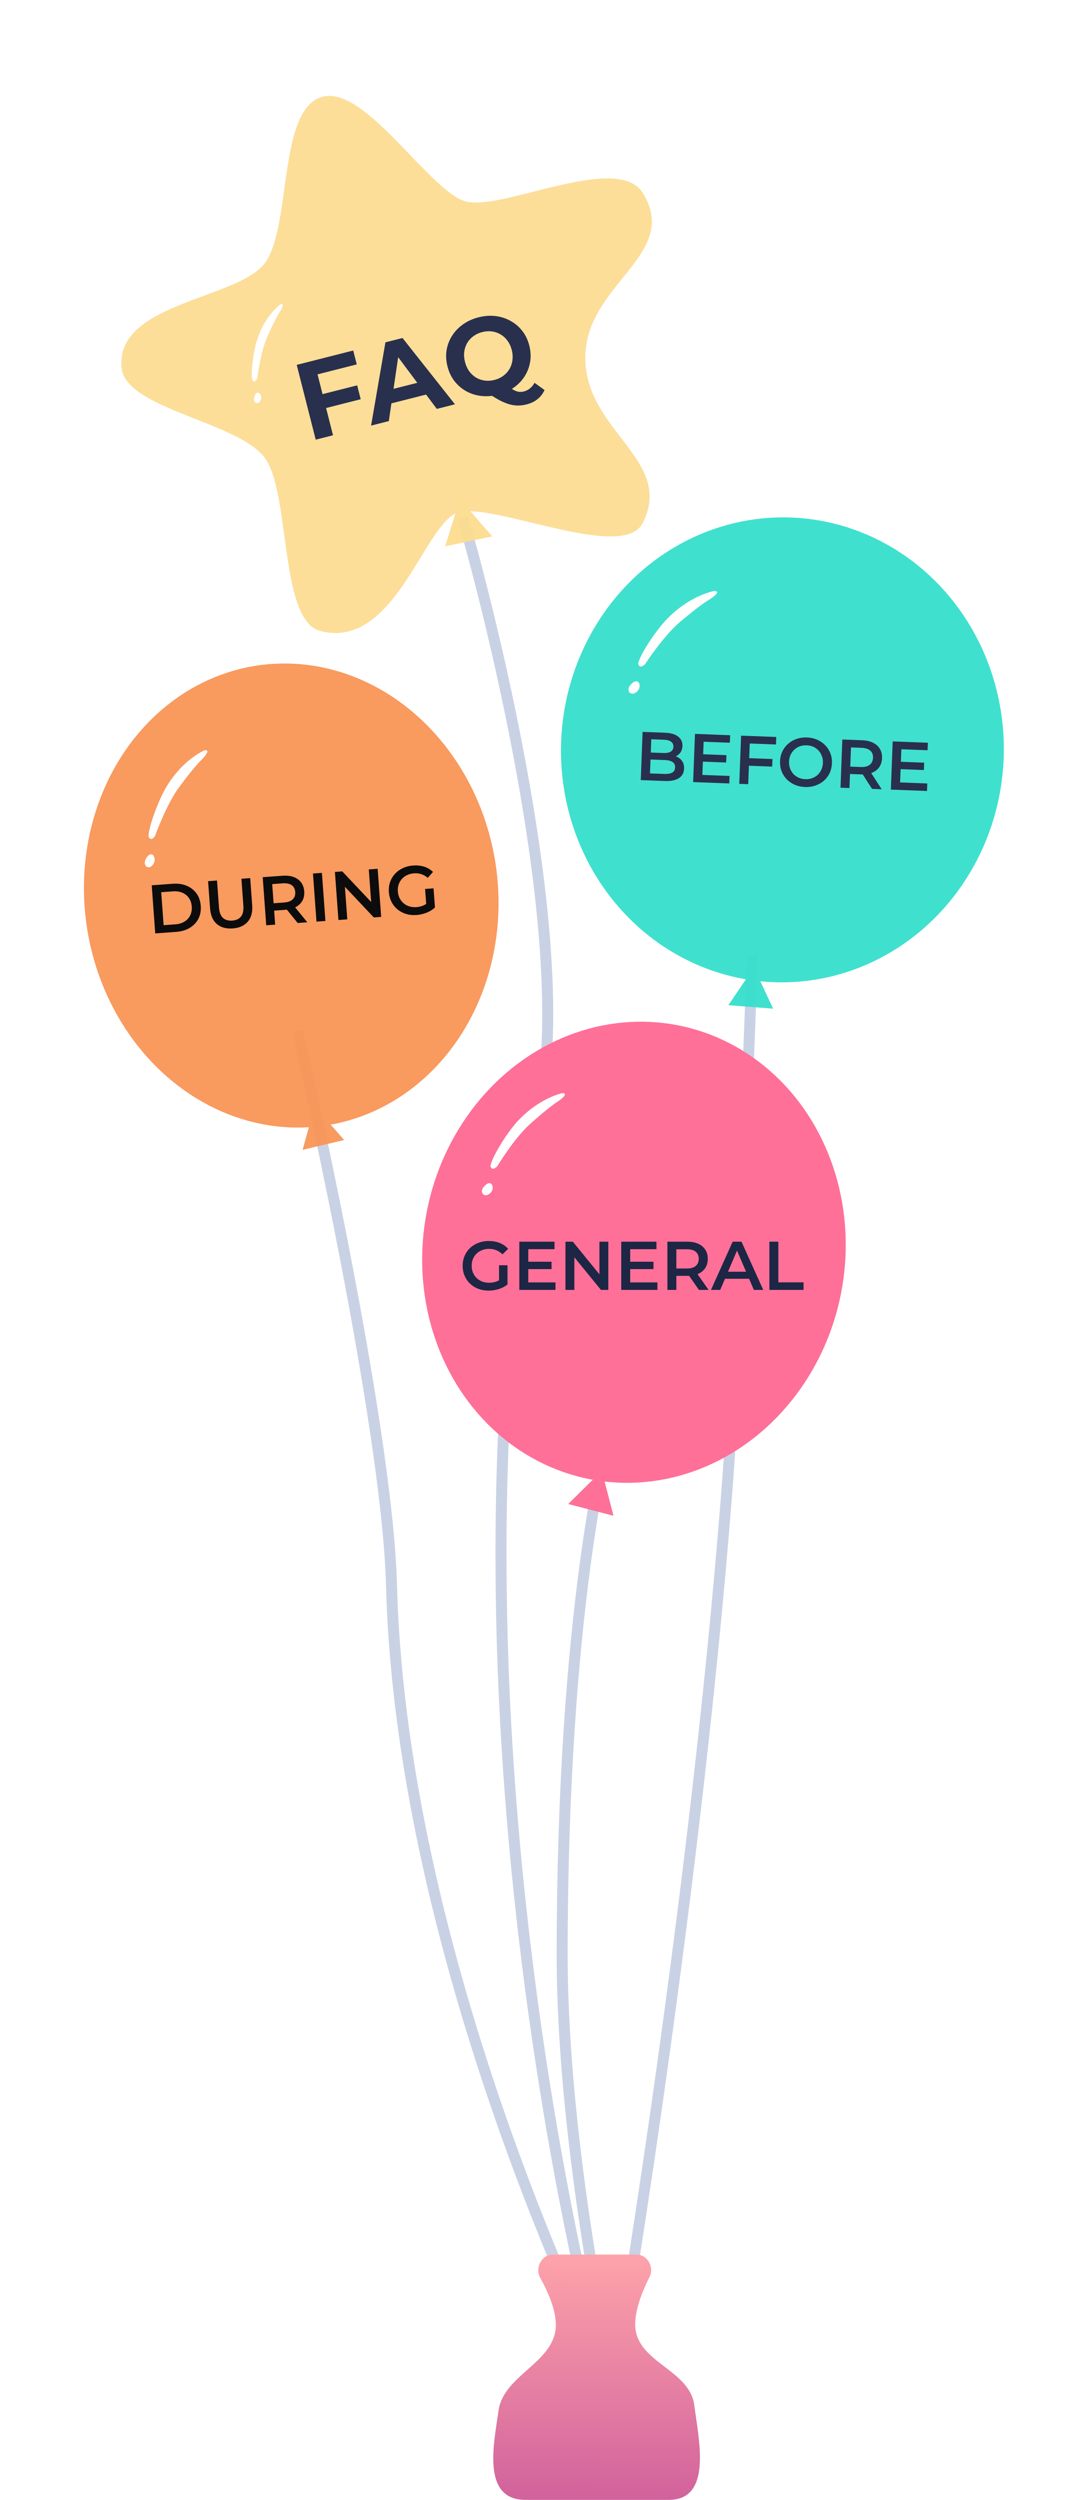 <svg width="393" height="907" viewBox="0 0 393 907" fill="none" xmlns="http://www.w3.org/2000/svg">
<path d="M220.5 522.002C220.5 522.002 204 583.123 204 709.223C204 781.212 223 866.002 223 866.002" stroke="#C9D2E5" stroke-width="4"/>
<path d="M108 374.003C108 374.003 140.466 514.148 142.081 575.406C145.817 717.148 222.788 867.522 222.788 867.522" stroke="#C9D2E5" stroke-width="4"/>
<path d="M273 346.503C273 346.503 268.339 481.979 263.77 540.921C251.602 697.903 222.44 866.308 222.44 866.308" stroke="#C9D2E5" stroke-width="4"/>
<path d="M168 188C168 188 209.529 330.145 196.081 401.065C154.081 622.558 218.081 857.08 218.081 857.08" stroke="#C9D2E5" stroke-width="4"/>
<g opacity="0.95" filter="url(#filter0_d_1072_145)">
<path d="M114.186 401.408L124.884 413.629L109.8 417.177L114.186 401.408Z" fill="#F99557"/>
<ellipse cx="75.03" cy="84.338" rx="75.03" ry="84.338" transform="matrix(0.986 -0.168 0.162 0.987 18.044 254.282)" fill="#F99557"/>
<path d="M56.335 338.656L55.06 321.202L62.69 320.645C64.585 320.507 66.274 320.751 67.757 321.378C69.24 322.005 70.427 322.937 71.32 324.176C72.213 325.414 72.723 326.914 72.852 328.676C72.979 330.421 72.692 331.98 71.99 333.351C71.287 334.706 70.247 335.801 68.871 336.637C67.495 337.473 65.86 337.96 63.965 338.098L56.335 338.656ZM59.376 335.676L63.615 335.367C64.928 335.271 66.04 334.939 66.951 334.371C67.879 333.802 68.567 333.05 69.017 332.114C69.484 331.178 69.673 330.111 69.586 328.915C69.497 327.701 69.154 326.673 68.558 325.831C67.977 324.971 67.187 324.327 66.186 323.899C65.202 323.469 64.054 323.303 62.74 323.399L58.502 323.708L59.376 335.676ZM84.458 336.852C82.064 337.027 80.137 336.491 78.675 335.244C77.23 333.996 76.415 332.1 76.229 329.557L75.51 319.709L78.751 319.472L79.462 329.196C79.593 330.991 80.07 332.268 80.894 333.027C81.735 333.784 82.862 334.111 84.275 334.008C85.688 333.905 86.747 333.418 87.452 332.548C88.157 331.677 88.444 330.344 88.313 328.549L87.603 318.825L90.794 318.592L91.514 328.441C91.699 330.984 91.16 332.979 89.895 334.425C88.647 335.869 86.835 336.679 84.458 336.852ZM96.609 335.714L95.334 318.26L102.515 317.736C104.06 317.623 105.4 317.776 106.534 318.194C107.684 318.612 108.592 319.264 109.258 320.151C109.925 321.038 110.305 322.122 110.398 323.402C110.492 324.682 110.273 325.809 109.743 326.783C109.211 327.741 108.407 328.51 107.33 329.09C106.268 329.652 104.964 329.99 103.418 330.103L98.032 330.496L99.371 328.92L99.85 335.477L96.609 335.714ZM108.028 334.88L103.152 328.869L106.618 328.616L111.519 334.625L108.028 334.88ZM99.397 329.269L97.837 327.828L103.073 327.446C104.503 327.342 105.553 326.956 106.222 326.288C106.909 325.62 107.212 324.737 107.132 323.64C107.051 322.526 106.622 321.697 105.847 321.152C105.089 320.606 103.995 320.385 102.565 320.49L97.329 320.872L98.659 319.171L99.397 329.269ZM114.846 334.382L113.571 316.928L116.813 316.691L118.088 334.145L114.846 334.382ZM122.808 333.8L121.533 316.347L124.201 316.152L136.129 328.791L134.807 328.888L133.826 315.449L137.042 315.214L138.317 332.667L135.649 332.862L123.722 320.222L125.043 320.126L126.025 333.565L122.808 333.8ZM151.165 331.979C149.802 332.079 148.531 331.955 147.353 331.606C146.19 331.24 145.155 330.689 144.249 329.953C143.342 329.2 142.616 328.292 142.07 327.229C141.525 326.166 141.204 324.986 141.11 323.69C141.015 322.393 141.16 321.18 141.546 320.048C141.931 318.917 142.518 317.922 143.308 317.062C144.113 316.185 145.073 315.488 146.188 314.972C147.302 314.439 148.541 314.123 149.904 314.024C151.383 313.915 152.731 314.059 153.946 314.455C155.178 314.85 156.235 315.483 157.118 316.354L155.219 318.498C154.488 317.866 153.711 317.422 152.891 317.164C152.085 316.889 151.209 316.786 150.261 316.855C149.347 316.922 148.51 317.133 147.751 317.49C146.991 317.846 146.349 318.319 145.824 318.909C145.299 319.499 144.906 320.179 144.644 320.95C144.4 321.72 144.31 322.554 144.376 323.451C144.44 324.332 144.649 325.136 145.003 325.862C145.374 326.587 145.862 327.211 146.469 327.735C147.074 328.243 147.77 328.618 148.556 328.861C149.343 329.105 150.201 329.192 151.132 329.124C151.997 329.061 152.818 328.867 153.596 328.543C154.39 328.201 155.129 327.679 155.813 326.977L157.835 329.261C156.974 330.059 155.951 330.694 154.766 331.165C153.595 331.618 152.395 331.89 151.165 331.979ZM154.737 329.061L154.26 322.529L157.327 322.305L157.835 329.261L154.737 329.061Z" fill="black"/>
<path d="M64.81 285.875C60.356 291.959 56.276 303.244 56.276 303.244C56.276 303.244 54.936 305.561 53.937 303.666C53.618 300.895 57.297 290.604 60.457 285.363C64.578 278.529 69.89 274.294 74.121 272.258C77.045 271.73 73.281 275.523 73.281 275.523C73.281 275.523 70.688 277.844 64.81 285.875Z" fill="white"/>
<path d="M55.934 310.916C56.396 312.13 55.986 313.343 55.02 314.236C54.355 314.862 53.105 314.923 52.644 313.708C52.182 312.494 53.133 311.062 53.95 310.274C54.564 309.794 55.473 309.701 55.934 310.916Z" fill="white"/>
</g>
<g opacity="0.95">
<path d="M273.576 351.023L280.55 365.969L264.316 364.699L273.576 351.023Z" fill="#37DECD"/>
<ellipse cx="283.921" cy="272.064" rx="80.354" ry="84.362" transform="rotate(2.18 283.921 272.064)" fill="#37DECD"/>
<path d="M232.522 283.03L233.188 265.542L241.382 265.854C243.48 265.934 245.063 266.411 246.131 267.286C247.199 268.144 247.707 269.264 247.654 270.646C247.619 271.579 247.372 272.37 246.913 273.02C246.455 273.653 245.853 274.139 245.106 274.477C244.377 274.8 243.588 274.945 242.738 274.912L243.222 274.03C244.205 274.068 245.08 274.284 245.849 274.681C246.619 275.06 247.215 275.6 247.639 276.3C248.079 277 248.28 277.859 248.241 278.875C248.184 280.373 247.565 281.517 246.385 282.306C245.204 283.095 243.481 283.447 241.216 283.361L232.522 283.03ZM235.867 280.605L241.113 280.805C242.329 280.851 243.269 280.687 243.934 280.312C244.598 279.937 244.948 279.308 244.981 278.425C245.014 277.559 244.714 276.914 244.079 276.49C243.446 276.048 242.521 275.805 241.305 275.758L235.809 275.549L235.905 273.026L240.751 273.211C241.884 273.254 242.758 273.087 243.372 272.71C244.004 272.334 244.335 271.746 244.365 270.946C244.396 270.13 244.111 269.511 243.51 269.088C242.926 268.665 242.068 268.432 240.935 268.389L236.338 268.214L235.867 280.605ZM254.914 273.65L263.607 273.98L263.506 276.653L254.812 276.323L254.914 273.65ZM254.878 281.154L264.746 281.529L264.642 284.252L251.527 283.753L252.192 266.266L264.958 266.752L264.855 269.475L255.336 269.112L254.878 281.154ZM271.595 275.06L280.314 275.392L280.209 278.14L271.49 277.808L271.595 275.06ZM271.51 284.514L268.263 284.39L268.928 266.903L281.694 267.389L281.59 270.112L272.072 269.749L271.51 284.514ZM292.159 285.55C290.793 285.498 289.544 285.225 288.412 284.732C287.28 284.238 286.304 283.576 285.486 282.744C284.667 281.895 284.045 280.921 283.62 279.821C283.196 278.704 283.008 277.496 283.058 276.197C283.107 274.898 283.386 273.716 283.893 272.651C284.401 271.57 285.095 270.645 285.975 269.878C286.856 269.094 287.879 268.5 289.045 268.094C290.212 267.688 291.469 267.51 292.818 267.562C294.184 267.614 295.424 267.886 296.54 268.379C297.672 268.872 298.647 269.543 299.465 270.392C300.284 271.223 300.906 272.198 301.331 273.315C301.756 274.415 301.944 275.615 301.894 276.914C301.845 278.213 301.566 279.403 301.058 280.484C300.55 281.566 299.856 282.49 298.976 283.257C298.096 284.024 297.073 284.611 295.907 285.017C294.757 285.423 293.508 285.601 292.159 285.55ZM292.242 282.701C293.125 282.734 293.947 282.616 294.707 282.344C295.468 282.073 296.134 281.673 296.704 281.144C297.276 280.599 297.725 279.966 298.053 279.244C298.398 278.507 298.587 277.688 298.622 276.789C298.656 275.89 298.529 275.068 298.24 274.323C297.969 273.562 297.569 272.896 297.04 272.326C296.512 271.739 295.879 271.281 295.141 270.953C294.403 270.624 293.593 270.443 292.71 270.41C291.827 270.376 291.005 270.495 290.245 270.766C289.5 271.038 288.834 271.446 288.246 271.991C287.676 272.52 287.218 273.153 286.873 273.89C286.546 274.612 286.365 275.422 286.33 276.321C286.297 277.204 286.416 278.026 286.687 278.787C286.975 279.548 287.383 280.223 287.911 280.81C288.44 281.38 289.073 281.83 289.811 282.158C290.549 282.486 291.359 282.667 292.242 282.701ZM305.004 285.788L305.669 268.301L312.864 268.575C314.413 268.634 315.728 268.934 316.808 269.476C317.905 270.018 318.735 270.766 319.299 271.722C319.863 272.677 320.121 273.796 320.072 275.079C320.023 276.361 319.681 277.457 319.046 278.367C318.412 279.26 317.527 279.935 316.392 280.393C315.275 280.834 313.941 281.025 312.393 280.966L306.996 280.761L308.501 279.342L308.251 285.912L305.004 285.788ZM316.445 286.224L312.265 279.71L315.738 279.842L319.943 286.357L316.445 286.224ZM308.488 279.691L307.098 278.087L312.344 278.287C313.777 278.342 314.863 278.074 315.602 277.485C316.358 276.897 316.758 276.053 316.799 274.954C316.842 273.838 316.508 272.967 315.798 272.339C315.105 271.712 314.042 271.372 312.61 271.317L307.363 271.118L308.873 269.574L308.488 279.691ZM326.663 276.38L335.357 276.711L335.255 279.384L326.562 279.053L326.663 276.38ZM326.628 283.884L336.496 284.26L336.392 286.983L323.277 286.484L323.942 268.997L336.708 269.482L336.604 272.205L327.086 271.843L326.628 283.884Z" fill="#1D2644"/>
<path d="M246.626 225.771C240.726 230.787 234.085 240.968 234.085 240.968C234.085 240.968 232.205 242.953 231.587 240.89C231.858 238.114 237.871 228.821 242.257 224.358C247.976 218.539 254.36 215.511 259.154 214.406C262.277 214.502 257.583 217.423 257.583 217.423C257.583 217.423 254.413 219.149 246.626 225.771Z" fill="white"/>
<path d="M232.074 248.398C232.286 249.682 231.602 250.783 230.415 251.454C229.595 251.926 228.295 251.724 228.083 250.44C227.872 249.156 229.159 247.955 230.171 247.355C230.906 247.015 231.862 247.114 232.074 248.398Z" fill="white"/>
</g>
<g opacity="0.95">
<path d="M166.849 181.078L178.612 194.611L161.554 198.21L166.849 181.078Z" fill="#FCDC8F"/>
<path opacity="0.95" d="M116.475 35.259C132.054 30.048 155.731 69.346 168.896 73.059C182.061 76.772 224.112 55.06 233.34 70.122C247.088 92.56 212.181 103.079 212.396 130.059C212.608 156.596 244.869 167.016 233.193 189.826C225.906 204.06 177.944 181.674 165.896 186.055C153.848 190.436 143.055 235.965 116.236 228.944C101.396 225.059 105.452 180.023 96.396 166.559C87.34 153.095 45.556 148.559 44.1 133.416C41.807 109.559 87.04 108.678 96.396 95.059C105.752 81.44 100.896 40.469 116.475 35.259Z" fill="#FCDC8F"/>
<path d="M116.588 143.117L129.614 139.809L130.894 144.849L117.868 148.157L116.588 143.117ZM120.844 157.925L114.564 159.52L107.671 132.382L128.18 127.173L129.46 132.213L115.232 135.827L120.844 157.925ZM134.66 154.416L139.863 124.206L146.066 122.63L165.093 146.687L158.503 148.361L142.492 126.922L144.974 126.292L141.095 152.782L134.66 154.416ZM139.231 147.065L139.686 141.873L153.643 138.328L156.56 142.663L139.231 147.065ZM180.791 143.195C178.672 143.733 176.606 143.886 174.594 143.655C172.607 143.416 170.781 142.835 169.116 141.909C167.476 140.978 166.064 139.754 164.882 138.239C163.725 136.717 162.89 134.948 162.378 132.932C161.866 130.916 161.755 128.963 162.046 127.073C162.362 125.177 163.031 123.425 164.054 121.817C165.076 120.209 166.403 118.827 168.035 117.67C169.667 116.512 171.543 115.664 173.662 115.126C175.807 114.581 177.86 114.431 179.821 114.676C181.807 114.914 183.621 115.499 185.26 116.431C186.919 117.33 188.34 118.538 189.523 120.053C190.706 121.569 191.557 123.347 192.075 125.389C192.587 127.405 192.688 129.374 192.379 131.296C192.062 133.192 191.393 134.944 190.371 136.552C189.368 138.128 188.05 139.494 186.418 140.651C184.812 141.802 182.936 142.65 180.791 143.195ZM191.137 146.717C190.077 146.986 189.039 147.125 188.024 147.136C187.034 147.139 186.009 147.001 184.947 146.72C183.911 146.433 182.778 145.978 181.546 145.355C180.341 144.726 178.993 143.913 177.501 142.916L183.669 139.575C184.609 140.354 185.449 140.953 186.188 141.37C186.927 141.788 187.597 142.044 188.199 142.139C188.827 142.227 189.451 142.192 190.071 142.035C191.725 141.615 193.028 140.568 193.979 138.896L197.617 141.521C196.347 144.21 194.186 145.942 191.137 146.717ZM179.432 137.845C180.647 137.536 181.706 137.047 182.609 136.378C183.538 135.701 184.291 134.877 184.87 133.905C185.448 132.933 185.81 131.864 185.954 130.699C186.118 129.502 186.039 128.27 185.717 127.004C185.389 125.712 184.871 124.592 184.162 123.643C183.479 122.689 182.652 121.922 181.68 121.344C180.707 120.765 179.652 120.401 178.513 120.25C177.4 120.092 176.236 120.168 175.021 120.476C173.806 120.785 172.734 121.277 171.806 121.953C170.877 122.629 170.123 123.453 169.545 124.426C168.992 125.392 168.631 126.46 168.461 127.631C168.316 128.796 168.408 130.025 168.736 131.317C169.058 132.583 169.563 133.707 170.253 134.687C170.961 135.635 171.789 136.402 172.735 136.987C173.707 137.565 174.763 137.93 175.902 138.081C177.041 138.232 178.218 138.153 179.432 137.845Z" fill="#1D2644"/>
<path d="M96.87 122.499C94.502 127.923 93.34 137.191 93.34 137.191C93.34 137.191 92.714 139.189 91.607 137.953C90.871 135.928 91.898 127.485 93.415 122.94C95.394 117.015 98.753 112.819 101.663 110.483C103.83 109.531 101.591 113.1 101.591 113.1C101.591 113.1 99.996 115.339 96.87 122.499Z" fill="white"/>
<path d="M94.431 143.03C95.002 143.856 94.899 144.847 94.31 145.702C93.907 146.299 92.951 146.582 92.38 145.756C91.809 144.93 92.291 143.672 92.784 142.923C93.173 142.446 93.86 142.203 94.431 143.03Z" fill="white"/>
</g>
<path d="M218.392 533.628L222.622 549.944L206.183 545.687L218.392 533.628Z" fill="#FE7098"/>
<ellipse cx="76.618" cy="83.903" rx="76.618" ry="83.903" transform="matrix(0.993 0.12 -0.13 0.991 164.875 362.003)" fill="#FE7098"/>
<path d="M192.117 408.034C186.538 413.09 180.427 423.154 180.427 423.154C180.427 423.154 178.663 425.139 177.982 423.171C178.144 420.484 183.674 411.298 187.795 406.832C193.168 401.009 199.294 397.853 203.938 396.611C206.994 396.59 202.515 399.579 202.515 399.579C202.515 399.579 199.481 401.361 192.117 408.034Z" fill="white"/>
<path d="M178.737 430.396C178.992 431.627 178.365 432.714 177.229 433.404C176.446 433.891 175.168 433.743 174.913 432.512C174.658 431.281 175.872 430.075 176.839 429.46C177.545 429.104 178.483 429.165 178.737 430.396Z" fill="white"/>
<path d="M177.313 468.257C175.947 468.257 174.688 468.04 173.538 467.607C172.405 467.157 171.413 466.532 170.563 465.732C169.713 464.915 169.055 463.957 168.588 462.857C168.122 461.757 167.888 460.557 167.888 459.257C167.888 457.957 168.122 456.757 168.588 455.657C169.055 454.557 169.713 453.607 170.563 452.807C171.43 451.99 172.438 451.365 173.588 450.932C174.738 450.482 175.997 450.257 177.363 450.257C178.847 450.257 180.18 450.499 181.363 450.982C182.563 451.465 183.572 452.174 184.388 453.107L182.338 455.107C181.655 454.424 180.913 453.924 180.113 453.607C179.33 453.274 178.463 453.107 177.513 453.107C176.597 453.107 175.747 453.257 174.963 453.557C174.18 453.857 173.505 454.282 172.938 454.832C172.372 455.382 171.93 456.032 171.613 456.782C171.313 457.532 171.163 458.357 171.163 459.257C171.163 460.14 171.313 460.957 171.613 461.707C171.93 462.457 172.372 463.115 172.938 463.682C173.505 464.232 174.172 464.657 174.938 464.957C175.705 465.257 176.555 465.407 177.488 465.407C178.355 465.407 179.188 465.274 179.988 465.007C180.805 464.724 181.58 464.257 182.313 463.607L184.163 466.032C183.247 466.765 182.18 467.324 180.963 467.707C179.763 468.074 178.547 468.257 177.313 468.257ZM181.088 465.607V459.057H184.163V466.032L181.088 465.607ZM191.45 457.782H200.15V460.457H191.45V457.782ZM191.7 465.282H201.575V468.007H188.45V450.507H201.225V453.232H191.7V465.282ZM205.198 468.007V450.507H207.873L218.848 463.982H217.523V450.507H220.748V468.007H218.073L207.098 454.532H208.423V468.007H205.198ZM228.437 457.782H237.137V460.457H228.437V457.782ZM228.687 465.282H238.562V468.007H225.437V450.507H238.212V453.232H228.687V465.282ZM242.185 468.007V450.507H249.385C250.935 450.507 252.26 450.757 253.36 451.257C254.477 451.757 255.335 452.474 255.935 453.407C256.535 454.34 256.835 455.449 256.835 456.732C256.835 458.015 256.535 459.124 255.935 460.057C255.335 460.974 254.477 461.682 253.36 462.182C252.26 462.665 250.935 462.907 249.385 462.907H243.985L245.435 461.432V468.007H242.185ZM253.635 468.007L249.21 461.657H252.685L257.135 468.007H253.635ZM245.435 461.782L243.985 460.232H249.235C250.668 460.232 251.743 459.924 252.46 459.307C253.193 458.69 253.56 457.832 253.56 456.732C253.56 455.615 253.193 454.757 252.46 454.157C251.743 453.557 250.668 453.257 249.235 453.257H243.985L245.435 451.657V461.782ZM257.996 468.007L265.871 450.507H269.071L276.971 468.007H273.571L266.796 452.232H268.096L261.346 468.007H257.996ZM261.621 463.957L262.496 461.407H271.946L272.821 463.957H261.621ZM279.197 468.007V450.507H282.447V465.257H291.597V468.007H279.197Z" fill="#1D2644"/>
<path d="M230.979 818H200.649C196.54 818 194.032 822.798 196.02 826.394C199.01 831.8 202.074 838.843 201.678 844.474C200.771 857.368 182.65 861.819 180.892 874.677C179.289 886.398 174.572 907 190.708 907H242.694C258.83 907 253.4 884.416 251.951 872.687C250.376 859.935 231.557 857.249 230.547 844.474C230.097 838.782 232.95 831.585 235.694 826.132C237.493 822.557 234.98 818 230.979 818Z" fill="url(#paint0_linear_1072_145)"/>
<defs>
<filter id="filter0_d_1072_145" x="0.417" y="210.732" width="210.448" height="236.445" filterUnits="userSpaceOnUse" color-interpolation-filters="sRGB">
<feFlood flood-opacity="0" result="BackgroundImageFix"/>
<feColorMatrix in="SourceAlpha" type="matrix" values="0 0 0 0 0 0 0 0 0 0 0 0 0 0 0 0 0 0 127 0" result="hardAlpha"/>
<feOffset/>
<feGaussianBlur stdDeviation="15"/>
<feComposite in2="hardAlpha" operator="out"/>
<feColorMatrix type="matrix" values="0 0 0 0 0.988 0 0 0 0 0.863 0 0 0 0 0.561 0 0 0 1 0"/>
<feBlend mode="normal" in2="BackgroundImageFix" result="effect1_dropShadow_1072_145"/>
<feBlend mode="normal" in="SourceGraphic" in2="effect1_dropShadow_1072_145" result="shape"/>
</filter>
<linearGradient id="paint0_linear_1072_145" x1="216.5" y1="818" x2="216" y2="958.5" gradientUnits="userSpaceOnUse">
<stop stop-color="#FEA3AA"/>
<stop offset="1" stop-color="#B73C94"/>
</linearGradient>
</defs>
</svg>
